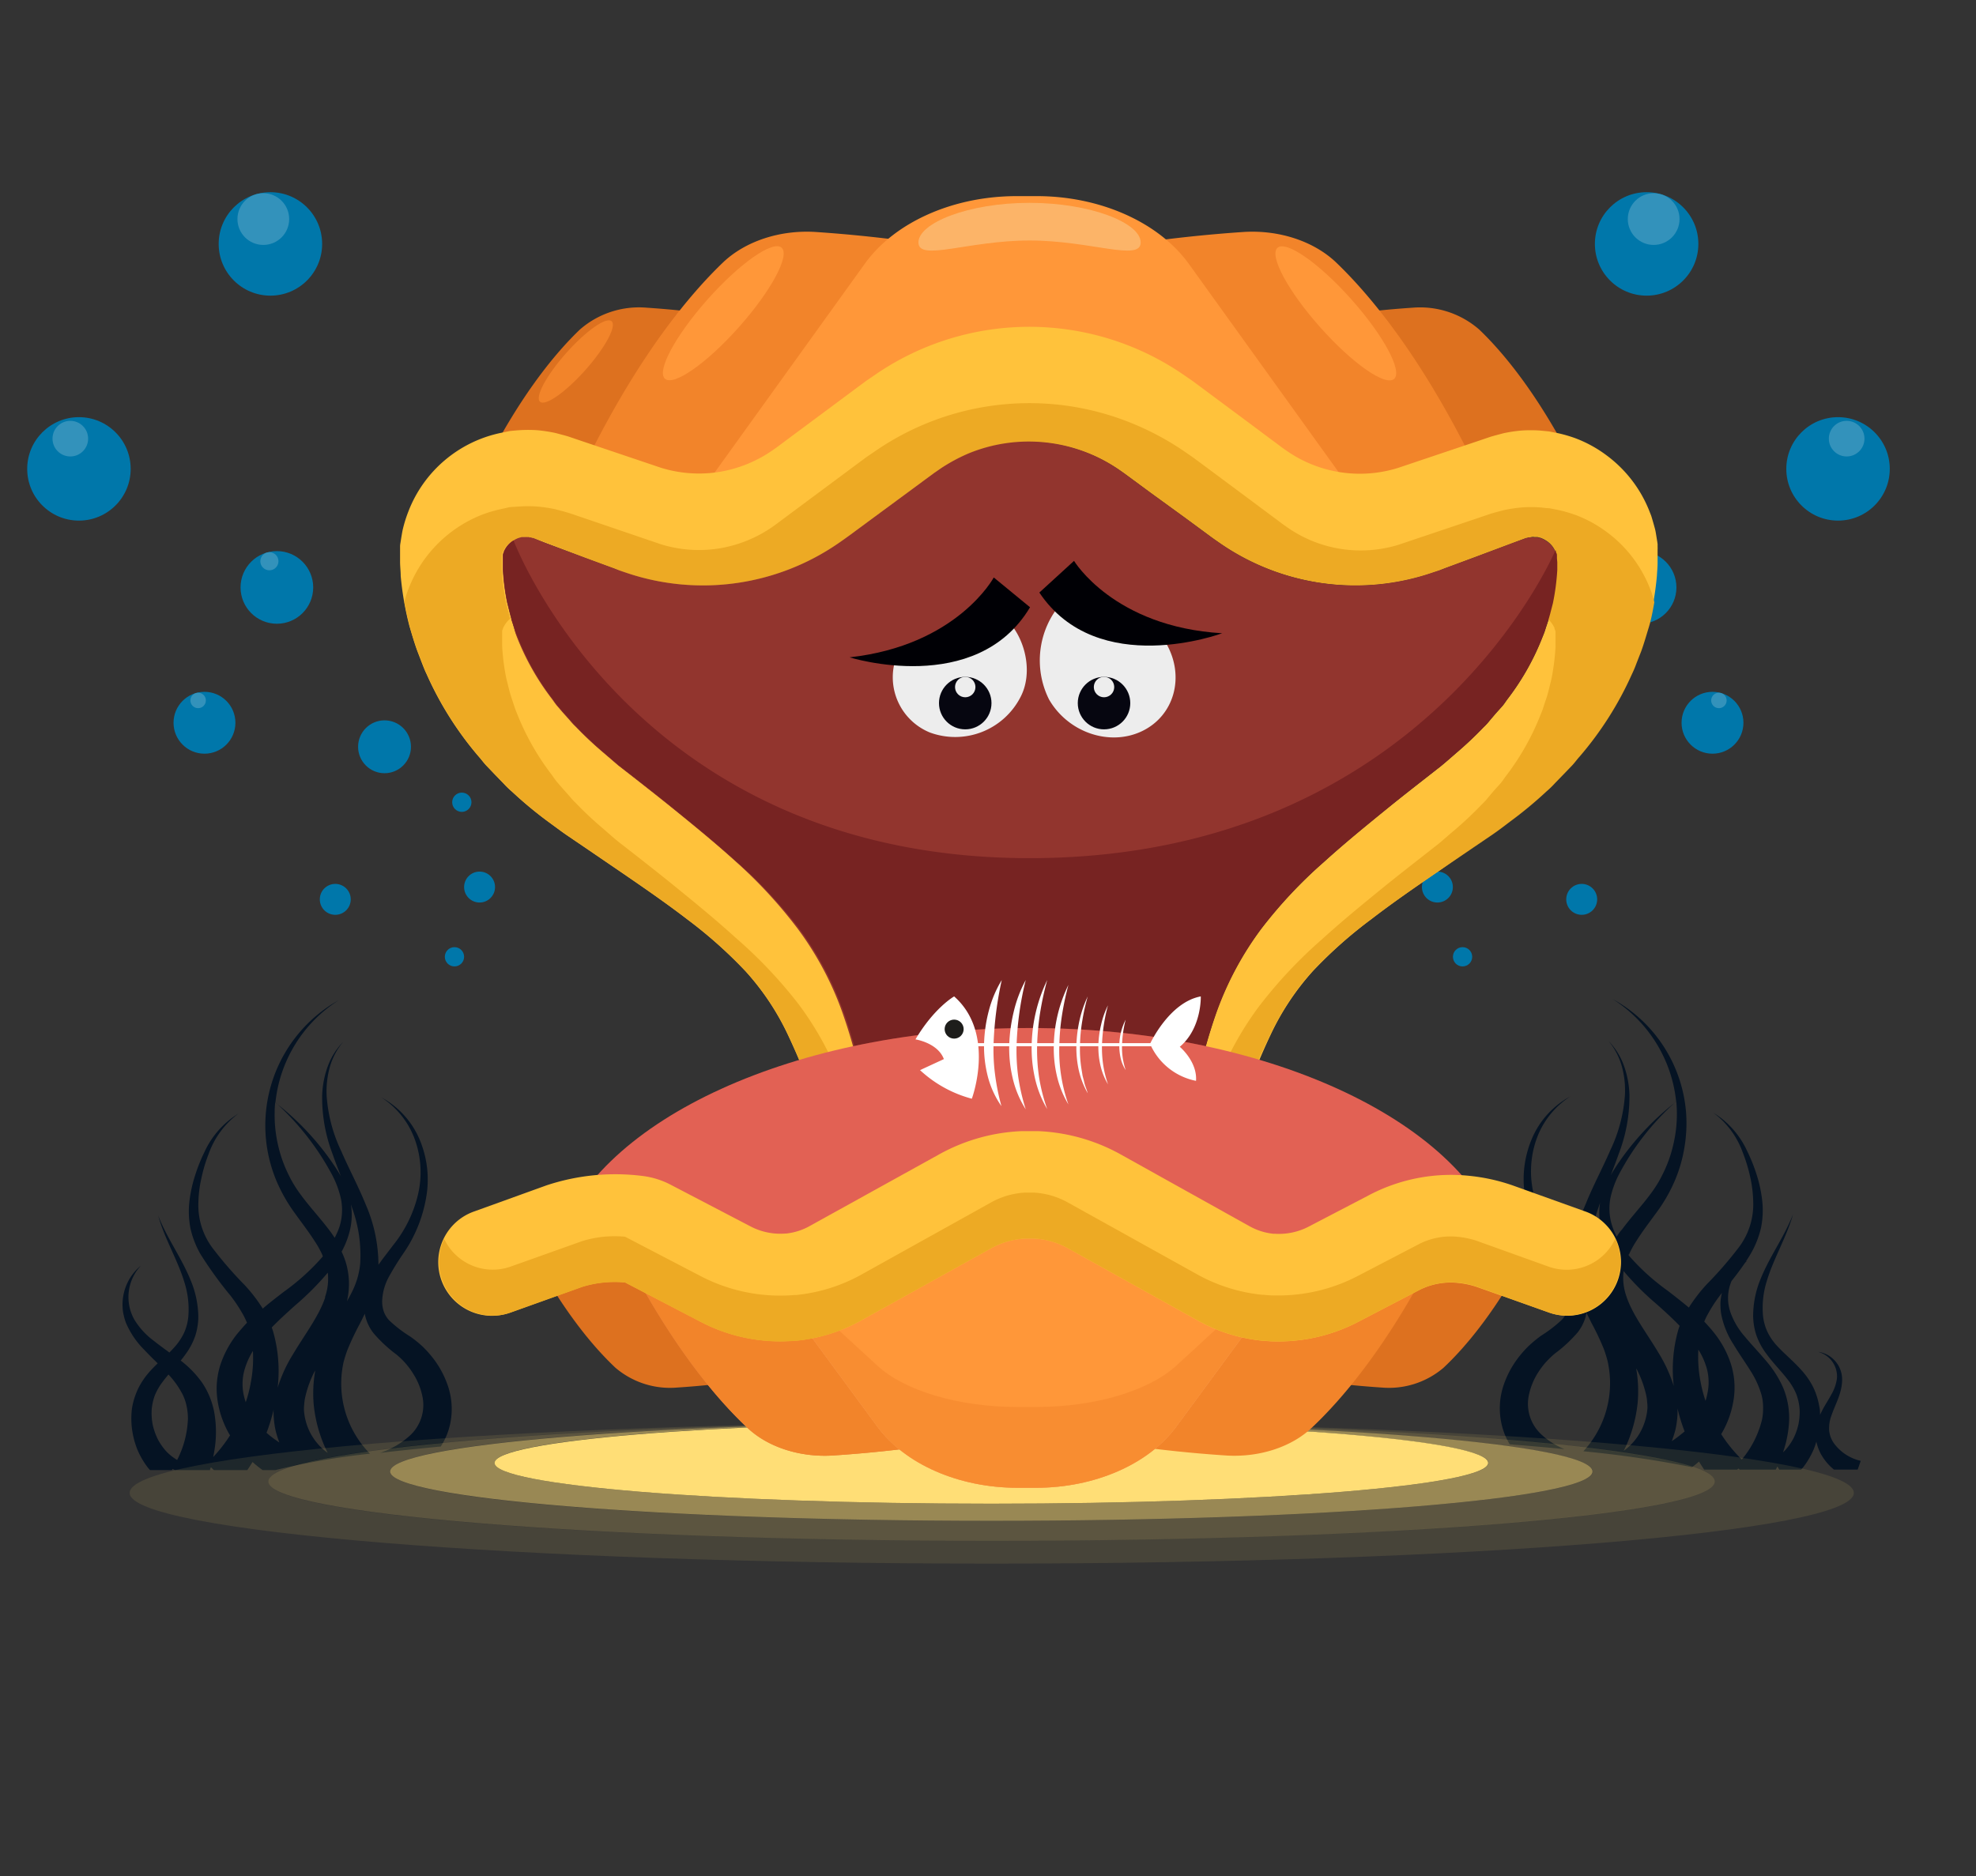 <svg xmlns="http://www.w3.org/2000/svg" viewBox="0 0 311.66 295.96"><rect x="0" y="0" width="311.66" height="295.96" fill="#333333" stroke="none"/><defs><style>.cls-1,.cls-26{fill:none;}.cls-2{fill:#07a;}.cls-3{fill:#3392bb;}.cls-4{fill:#051323;}.cls-5,.cls-6,.cls-7,.cls-8{fill:#ffde76;}.cls-5{opacity:0.1;}.cls-7{opacity:0.2;}.cls-12,.cls-20,.cls-8{opacity:0.5;}.cls-9{fill:#dd711f;}.cls-10,.cls-20{fill:#f2842a;}.cls-11{fill:#ff9739;}.cls-12{fill:#fad399;}.cls-13{fill:#ffc23b;}.cls-14{fill:#edaa24;}.cls-15{fill:#92352e;}.cls-16{fill:#772322;}.cls-17{fill:#e26154;}.cls-18{fill:#e57f45;}.cls-19{fill:#f59e66;}.cls-21{fill:#ededed;}.cls-22{fill:#060610;}.cls-23{fill:#fff;}.cls-24{fill:#000005;}.cls-25{fill:#1d1d1b;}.cls-26{stroke:#fff;stroke-miterlimit:10;stroke-width:0.49px;}</style></defs><title>clam-res-lost</title><g id="Layer_2" data-name="Layer 2"><g id="clam_lose"><rect class="cls-1" width="311.66" height="295.96"/><circle class="cls-2" cx="32.25" cy="114.02" r="4.88"/><circle class="cls-3" cx="31.25" cy="110.5" r="1.22"/><circle class="cls-2" cx="43.67" cy="92.67" r="5.73"/><circle class="cls-3" cx="42.49" cy="88.54" r="1.43"/><circle class="cls-2" cx="42.65" cy="38.48" r="8.16"/><circle class="cls-3" cx="41.53" cy="34.56" r="4.08"/><circle class="cls-2" cx="12.45" cy="73.97" r="8.16"/><circle class="cls-3" cx="11.09" cy="69.2" r="2.81"/><circle class="cls-2" cx="75.64" cy="139.94" r="2.44"/><circle class="cls-2" cx="52.88" cy="141.88" r="2.44"/><circle class="cls-2" cx="71.68" cy="150.94" r="1.52"/><circle class="cls-2" cx="72.84" cy="126.56" r="1.52"/><circle class="cls-2" cx="60.65" cy="117.81" r="4.17"/><circle class="cls-2" cx="270.1" cy="114.02" r="4.88"/><circle class="cls-3" cx="271.11" cy="110.5" r="1.22"/><circle class="cls-2" cx="258.68" cy="92.67" r="5.73"/><circle class="cls-3" cx="259.86" cy="88.54" r="1.43"/><circle class="cls-2" cx="259.71" cy="38.48" r="8.16"/><circle class="cls-3" cx="260.82" cy="34.56" r="4.08"/><circle class="cls-2" cx="289.9" cy="73.97" r="8.16"/><circle class="cls-3" cx="291.26" cy="69.2" r="2.81"/><circle class="cls-2" cx="226.71" cy="139.94" r="2.44"/><circle class="cls-2" cx="249.47" cy="141.88" r="2.44"/><circle class="cls-2" cx="230.68" cy="150.94" r="1.52"/><circle class="cls-2" cx="229.51" cy="126.56" r="1.52"/><circle class="cls-2" cx="241.71" cy="117.81" r="4.17"/><path class="cls-4" d="M53.88,216.88a16.64,16.64,0,0,1,.31-2,19.07,19.07,0,0,1,.62-1.95,42.16,42.16,0,0,1,1.89-4c.28-.54.56-1.11.84-1.68a5,5,0,0,0,.11.53,7.09,7.09,0,0,0,1.28,2.56,22.13,22.13,0,0,0,3.59,3.34,12.07,12.07,0,0,1,2.63,3,10.57,10.57,0,0,1,1.45,3.49,6.56,6.56,0,0,1-1.87,6.23,13.06,13.06,0,0,1-4.78,2.8q4.41-.51,9.57-1A10.82,10.82,0,0,0,71,224.64a11.4,11.4,0,0,0-.22-5.58,14.8,14.8,0,0,0-2.39-4.68,17.28,17.28,0,0,0-1.7-1.92,18.19,18.19,0,0,0-2-1.62,20.18,20.18,0,0,1-3.3-2.54,4,4,0,0,1-.86-1.4,4.78,4.78,0,0,1-.25-1.72,8.59,8.59,0,0,1,1.06-3.76,43.8,43.8,0,0,1,2.33-3.76A22,22,0,0,0,67.2,189a16.21,16.21,0,0,0-1-9.19,13.6,13.6,0,0,0-6.06-6.69,13.28,13.28,0,0,1,5.4,6.95,15.27,15.27,0,0,1,.32,8.65,20.1,20.1,0,0,1-3.87,7.74c-.75,1-1.55,2-2.3,3.07a24,24,0,0,0-2-9.49c-1.19-2.94-2.66-5.65-3.87-8.45a24,24,0,0,1-2.3-8.71,14.34,14.34,0,0,1,.49-4.51,10.79,10.79,0,0,1,2.1-4,10.89,10.89,0,0,0-2.44,3.93,14.76,14.76,0,0,0-.86,4.62,25.07,25.07,0,0,0,1.68,9.23c.4,1.15.84,2.29,1.28,3.41-.21-.37-.43-.73-.66-1.09a42.1,42.1,0,0,0-2.84-3.89,42.38,42.38,0,0,0-6.83-6.63,21.79,21.79,0,0,1,10-16.17,22.64,22.64,0,0,0-9.73,28.76,25.52,25.52,0,0,0,2.83,4.9c1.07,1.5,2.18,2.92,3.1,4.37a15.89,15.89,0,0,1,1.22,2.19c0,.06,0,.13.08.19a35.88,35.88,0,0,1-6.16,5.59c-1.11.85-2.24,1.72-3.34,2.66l-.19-.3a24.93,24.93,0,0,0-2.63-3.38,60.81,60.81,0,0,1-5.19-6,11.29,11.29,0,0,1-2.14-7.08,18.9,18.9,0,0,1,.49-3.87,24.07,24.07,0,0,1,1.14-3.8,13.52,13.52,0,0,1,4.67-6.32,13.85,13.85,0,0,0-5.32,6,26.08,26.08,0,0,0-1.52,3.81,21.27,21.27,0,0,0-.88,4.06,14,14,0,0,0,.18,4.27,14.66,14.66,0,0,0,1.56,4,61.91,61.91,0,0,0,4.82,6.66,23.56,23.56,0,0,1,2.06,3.18c.17.33.32.67.47,1-.53.55-1,1.11-1.52,1.72a15.86,15.86,0,0,0-2.61,4.71,12.37,12.37,0,0,0-.55,5.61,15.13,15.13,0,0,0,2,5.73,22.7,22.7,0,0,1-2.66,3.42c.06-.29.13-.59.17-.89a17.65,17.65,0,0,0,.1-5.53,12.45,12.45,0,0,0-2-5.3,16.16,16.16,0,0,0-3.39-3.5c.28-.34.55-.69.81-1.06a10.87,10.87,0,0,0,1.46-2.76,10.12,10.12,0,0,0,.51-3.06A15.33,15.33,0,0,0,30.08,202c-1.46-3.63-3.76-6.67-5.13-10.24,1,3.67,3.09,7,4.15,10.58a14,14,0,0,1,.6,5.38,8,8,0,0,1-.65,2.5,9.23,9.23,0,0,1-1.4,2.15c-.29.34-.6.66-.93,1-.84-.62-1.67-1.21-2.45-1.84a11.78,11.78,0,0,1-3.05-3.3,7.24,7.24,0,0,1,1-8.56,7.85,7.85,0,0,0-2.63,4.1,8,8,0,0,0-.25,2.54,6.3,6.3,0,0,0,.2,1.29,7.45,7.45,0,0,0,.39,1.24A13.5,13.5,0,0,0,22.81,213c.68.73,1.38,1.41,2.06,2.08-.41.4-.82.81-1.22,1.25A12.13,12.13,0,0,0,21.82,219a11.66,11.66,0,0,0-1,3.15,12.86,12.86,0,0,0,0,3.28,13.43,13.43,0,0,0,.83,3.21,12.9,12.9,0,0,0,1.69,2.91l.32.37h3.45l.18-.3a.75.75,0,0,0-.07.12l.37.18h5.53c0-.16.1-.31.14-.46l.48.46H39c.29-.42.57-.85.83-1.28a19.35,19.35,0,0,0,1.59,1.28h2a114,114,0,0,1,14.93-2.59A15.79,15.79,0,0,1,53.88,216.88ZM27.94,230.32A8.21,8.21,0,0,1,26.26,229a9.48,9.48,0,0,1-1.34-1.89,10.33,10.33,0,0,1-.81-2.24,9.69,9.69,0,0,1-.19-2.4,8.5,8.5,0,0,1,.5-2.34A9.4,9.4,0,0,1,25.65,218c.28-.39.6-.77.92-1.16A13.66,13.66,0,0,1,28.81,220a7.85,7.85,0,0,1,.63,1.86,9.3,9.3,0,0,1,.2,2A15.46,15.46,0,0,1,27.94,230.32Zm11.58-12a21.93,21.93,0,0,1-.76,2.89,10.65,10.65,0,0,1-.32-1.14,8.33,8.33,0,0,1,.08-3.81,11.85,11.85,0,0,1,1.37-3.14A20.72,20.72,0,0,1,39.52,218.29ZM55.21,194a10.53,10.53,0,0,0,.14-4c.09.25.17.51.26.77a21.92,21.92,0,0,1,1.2,8.61,12.6,12.6,0,0,1-1.09,4,21.16,21.16,0,0,1-1,1.9,11.83,11.83,0,0,0-.09-5.82,12.39,12.39,0,0,0-.75-2A13.71,13.71,0,0,0,55.21,194ZM42.69,226.58c-.22-.17-.43-.36-.65-.55a28.9,28.9,0,0,0,1.11-3.61,14.06,14.06,0,0,0,.33,3.3,16.39,16.39,0,0,0,.58,1.84C43.59,227.25,43.13,226.93,42.69,226.58Zm5.61-2.12a9.49,9.49,0,0,1-.36-2,7.53,7.53,0,0,1,.05-1,7,7,0,0,1,.16-1.09,17,17,0,0,1,1.54-4.15c0,.05,0,.11,0,.17a20.5,20.5,0,0,0-.21,5.19,21.78,21.78,0,0,0,1.13,5.09,20.81,20.81,0,0,0,1.08,2.54A9,9,0,0,1,48.3,224.46Zm3-19.81c-1,3-3.2,5.82-5.13,9.06a23,23,0,0,0-2.38,5.21v0a22.8,22.8,0,0,0-.68-8.75c-.07-.26-.16-.5-.25-.75,1.16-1.2,2.43-2.35,3.71-3.5a43.79,43.79,0,0,0,5.13-5.15A8.69,8.69,0,0,1,51.25,204.65Zm1.51-9.34c-.27-.41-.54-.8-.83-1.19-2.27-3-4.84-5.46-6.34-8.55a20.79,20.79,0,0,1-1.77-4.86,21,21,0,0,1-.55-5.19,15,15,0,0,1,.09-1.64,42.37,42.37,0,0,1,6.26,7.06,40.38,40.38,0,0,1,2.49,4,15.1,15.1,0,0,1,1.63,4.26,8.85,8.85,0,0,1-.25,4.34A11.37,11.37,0,0,1,52.76,195.31Z"/><path class="cls-4" d="M289.36,227.83a4.24,4.24,0,0,1-.86-2.12,5.76,5.76,0,0,1,.39-2.48c.58-1.72,1.73-3.6,1.65-5.77a4.33,4.33,0,0,0-1.19-2.85,4.28,4.28,0,0,0-2.62-1.35,4,4,0,0,1,3,4.18,6.81,6.81,0,0,1-.89,2.56c-.44.83-1,1.64-1.46,2.56-.11.21-.22.43-.32.65,0-.43,0-.86-.11-1.29a11.43,11.43,0,0,0-1-3.15,12.31,12.31,0,0,0-1.83-2.63c-1.36-1.52-2.85-2.7-4-4a8.77,8.77,0,0,1-1.41-2.15,8,8,0,0,1-.65-2.49,14.07,14.07,0,0,1,.6-5.39c1.06-3.56,3.11-6.9,4.15-10.57-1.37,3.56-3.67,6.61-5.13,10.24a15.29,15.29,0,0,0-1.17,5.81,10.12,10.12,0,0,0,.51,3.06,10.87,10.87,0,0,0,1.46,2.76c1.18,1.66,2.58,3,3.63,4.42a9.46,9.46,0,0,1,1.23,2.16,8.5,8.5,0,0,1,.5,2.34,9.57,9.57,0,0,1-.19,2.39,9.74,9.74,0,0,1-.81,2.25,9.41,9.41,0,0,1-1.34,1.88l-.28.27a17.71,17.71,0,0,0,.94-4.54,12.49,12.49,0,0,0-.89-5.6,17.07,17.07,0,0,0-2.87-4.47c-1.08-1.28-2.19-2.43-3.18-3.63a11.75,11.75,0,0,1-2.29-3.86,6.81,6.81,0,0,1,.18-4.94c.73-.92,1.46-1.88,2.14-2.89a4.46,4.46,0,0,1,.43-.33l-.34.19c.3-.46.59-.92.86-1.39a14.72,14.72,0,0,0,1.56-4,13.91,13.91,0,0,0,.18-4.26,21.09,21.09,0,0,0-.87-4.06,26.82,26.82,0,0,0-1.53-3.81,13.88,13.88,0,0,0-5.32-6,13.5,13.5,0,0,1,4.67,6.33,25.08,25.08,0,0,1,1.15,3.79,19.79,19.79,0,0,1,.48,3.88,11.29,11.29,0,0,1-2.14,7.08,60.81,60.81,0,0,1-5.19,6,25.47,25.47,0,0,0-2.63,3.37c-.06.1-.12.2-.19.3-1.1-.93-2.23-1.8-3.34-2.66a35.47,35.47,0,0,1-6.16-5.59c0-.06,0-.12.08-.19a17.14,17.14,0,0,1,1.22-2.19c.92-1.45,2-2.86,3.1-4.37a24.93,24.93,0,0,0,2.83-4.89,22.58,22.58,0,0,0,1.58-5.42,22.87,22.87,0,0,0,.24-5.6,22.43,22.43,0,0,0-11.55-17.75,21.79,21.79,0,0,1,10,16.17,42.76,42.76,0,0,0-6.82,6.63,40.56,40.56,0,0,0-2.85,3.9c-.23.35-.45.72-.65,1.09.43-1.13.87-2.26,1.27-3.41a25.09,25.09,0,0,0,1.68-9.24,14.75,14.75,0,0,0-.86-4.61,10.89,10.89,0,0,0-2.44-3.93,10.64,10.64,0,0,1,2.1,4,14.24,14.24,0,0,1,.49,4.5,24.05,24.05,0,0,1-2.3,8.72c-1.21,2.8-2.68,5.51-3.87,8.45a24,24,0,0,0-2,9.48c-.74-1.09-1.55-2.09-2.3-3.06a20.31,20.31,0,0,1-3.87-7.74,15.3,15.3,0,0,1,.32-8.66,13.26,13.26,0,0,1,5.41-6.94,13.59,13.59,0,0,0-6.07,6.68,16.32,16.32,0,0,0-1.05,9.2,22,22,0,0,0,3.52,8.69c.84,1.29,1.69,2.51,2.33,3.75a8.63,8.63,0,0,1,1.06,3.77,4.81,4.81,0,0,1-.25,1.72,4.21,4.21,0,0,1-.86,1.4,20.75,20.75,0,0,1-3.3,2.54,20.53,20.53,0,0,0-1.95,1.61,17.38,17.38,0,0,0-1.7,1.93,15,15,0,0,0-2.39,4.68,11.37,11.37,0,0,0-.22,5.57,10.65,10.65,0,0,0,1.32,3.34c3,.24,5.91.49,8.62.76a12.15,12.15,0,0,1-3.71-2.39,6.56,6.56,0,0,1-1.87-6.23,10.66,10.66,0,0,1,1.45-3.49,12.88,12.88,0,0,1,1.18-1.57,14.85,14.85,0,0,1,1.45-1.4,22,22,0,0,0,3.59-3.33,7.24,7.24,0,0,0,1.29-2.57c0-.17.07-.35.1-.53.28.58.56,1.14.84,1.69a41,41,0,0,1,1.89,4,18.32,18.32,0,0,1,.62,2,16.79,16.79,0,0,1,.31,2,15.83,15.83,0,0,1-4.15,12.16,170.45,170.45,0,0,1,17.15,2.51c.37-.28.74-.58,1.09-.89.26.43.54.85.82,1.27H274l.18-.17.22.17h5.68c.09-.16.17-.33.25-.5l.3.5h3.45l.32-.36a13.4,13.4,0,0,0,1.7-2.92c.14-.37.27-.75.38-1.13a7.58,7.58,0,0,0,.67,1.87,8.38,8.38,0,0,0,2.11,2.54H293l.48-1.38A7.21,7.21,0,0,1,289.36,227.83Zm-36.28-28.66A11.67,11.67,0,0,0,253,205a21,21,0,0,1-1-1.89,12.66,12.66,0,0,1-1.09-4,21.89,21.89,0,0,1,1.2-8.6c.09-.26.17-.52.26-.78a10.52,10.52,0,0,0,.14,4,13.63,13.63,0,0,0,1.29,3.41A10.93,10.93,0,0,0,253.08,199.17Zm1.9-4.09a12.23,12.23,0,0,1-.73-1.77A8.86,8.86,0,0,1,254,189a15.1,15.1,0,0,1,1.63-4.26,40.53,40.53,0,0,1,2.49-4,41.92,41.92,0,0,1,6.27-7c.05.54.08,1.09.09,1.64a20.93,20.93,0,0,1-.56,5.18,20.47,20.47,0,0,1-1.77,4.86c-1.5,3.09-4.07,5.51-6.34,8.56C255.53,194.27,255.25,194.67,255,195.08Zm4.46,29.15a9,9,0,0,1-3.35,4.65,19.56,19.56,0,0,0,1.08-2.54,21.78,21.78,0,0,0,1.13-5.09,20.5,20.5,0,0,0-.21-5.19c0-.05,0-.11,0-.17a17.05,17.05,0,0,1,1.54,4.16,7,7,0,0,1,.16,1.09,7.38,7.38,0,0,1,.05,1A9,9,0,0,1,259.44,224.23Zm-2.95-19.81a8.69,8.69,0,0,1-.41-3.9,43.79,43.79,0,0,0,5.13,5.15c1.29,1.14,2.55,2.29,3.71,3.49-.09.25-.18.5-.25.75a22.8,22.8,0,0,0-.68,8.75v0a23.16,23.16,0,0,0-2.38-5.2C259.69,210.23,257.47,207.43,256.49,204.42Zm8.56,21.93a16.17,16.17,0,0,1-1.37,1,16.89,16.89,0,0,0,.58-1.83,14.09,14.09,0,0,0,.33-3.31,28.4,28.4,0,0,0,1.11,3.61Zm4.25-6.54A11.35,11.35,0,0,1,269,221a22.35,22.35,0,0,1-.76-2.89,20.76,20.76,0,0,1-.37-5.2,11.35,11.35,0,0,1,1.37,3.13A8.37,8.37,0,0,1,269.3,219.81Zm8.6,4.19a15.49,15.49,0,0,1-3.18,6.25,23.2,23.2,0,0,1-3.25-4,15,15,0,0,0,2-5.72,12.36,12.36,0,0,0-.55-5.61,15.62,15.62,0,0,0-2.61-4.71c-.49-.61-1-1.18-1.51-1.72.14-.34.29-.67.47-1a23.75,23.75,0,0,1,2.05-3.18l.27-.35a6.91,6.91,0,0,0-.16.79,6.36,6.36,0,0,0-.07,1.31,7.94,7.94,0,0,0,.12,1.29,13.46,13.46,0,0,0,1.94,4.75c.86,1.44,1.81,2.77,2.63,4.09a14.31,14.31,0,0,1,1.8,3.93,7.67,7.67,0,0,1,.23,2A8.81,8.81,0,0,1,277.9,224Z"/><path class="cls-5" d="M159.91,224.37h-.56c61.63.13,111.11,4.26,111.11,9.35s-51.07,9.36-114.07,9.36-114.07-4.19-114.07-9.36,49.49-9.22,111.12-9.35h-.57c-73.45.15-132.42,5.08-132.42,11.15s60.86,11.15,135.94,11.15,136-5,136-11.15S233.37,224.52,159.91,224.37Z"/><path class="cls-6" d="M158.42,224.37h0Z"/><path class="cls-6" d="M154.36,224.37h0Z"/><path class="cls-6" d="M158.85,224.37Z"/><path class="cls-6" d="M154.36,224.37h0Z"/><path class="cls-6" d="M158.42,224.37h0Z"/><path class="cls-6" d="M154.36,224.37h0Z"/><path class="cls-7" d="M251.21,232.14c0,4.3-42.45,7.78-94.82,7.78s-94.81-3.48-94.81-7.78,41.12-7.67,92.35-7.77h-.49c-61.63.13-111.12,4.26-111.12,9.35s51.07,9.36,114.07,9.36,114.07-4.19,114.07-9.36S221,224.5,159.35,224.37h-.5C210.08,224.47,251.21,227.91,251.21,232.14Z"/><path class="cls-8" d="M234.75,230.79c0,3.55-35.08,6.43-78.36,6.43S78,234.34,78,230.79s34-6.34,76.33-6.42h-.43c-51.23.1-92.35,3.54-92.35,7.77s42.45,7.78,94.81,7.78,94.82-3.48,94.82-7.78-41.13-7.67-92.36-7.77h-.42C200.76,224.45,234.75,227.3,234.75,230.79Z"/><path class="cls-6" d="M78,230.79c0,3.55,35.09,6.43,78.36,6.43s78.36-2.88,78.36-6.43-34-6.34-76.32-6.42h-4.07C112,224.45,78,227.3,78,230.79Z"/><path class="cls-9" d="M127.22,52.27A160.69,160.69,0,0,0,102,48.54,14.18,14.18,0,0,0,91.45,52c-3.72,3.56-9.28,10.16-15.11,21.68l17.57,2.59L127.1,64.51Z"/><path class="cls-10" d="M163.37,41.72a222.38,222.38,0,0,0-34.81-5.13c-5.6-.33-11,1.48-14.49,4.78-5.12,4.9-12.78,14-20.82,29.88l24.21,6.25,45.75-18.9Z"/><path class="cls-9" d="M197.55,52.27a160.69,160.69,0,0,1,25.26-3.73A14.18,14.18,0,0,1,233.32,52c3.72,3.56,9.28,10.16,15.11,21.68l-17.57,2.59L197.67,64.51Z"/><path class="cls-10" d="M161.4,41.72a222.38,222.38,0,0,1,34.81-5.13c5.6-.33,11,1.48,14.49,4.78,5.12,4.9,12.78,14,20.82,29.88L207.31,77.5,161.56,58.6Z"/><path class="cls-11" d="M139.31,72.37a34.4,34.4,0,0,1,44.16,0,22.1,22.1,0,0,1,2.43,2.29h25.36l-23.73-33c-4.75-6.6-14-10.72-24-10.72h-3.17c-10.05,0-19.28,4.12-24,10.72l-23.73,33H137A26,26,0,0,1,139.31,72.37Z"/><path class="cls-12" d="M179.91,38.25c0,3.06-7.85-.31-17.53-.31s-17.52,3.37-17.52.31S152.71,32,162.38,32,179.91,35.18,179.91,38.25Z"/><ellipse class="cls-11" cx="114.09" cy="49.42" rx="13.84" ry="3.3" transform="translate(1.33 101.82) rotate(-48.35)"/><ellipse class="cls-10" cx="90.82" cy="57.03" rx="8.5" ry="2.02" transform="translate(-12.15 86.99) rotate(-48.35)"/><ellipse class="cls-11" cx="210.68" cy="49.42" rx="3.3" ry="13.84" transform="translate(20.42 152.52) rotate(-41.65)"/><path class="cls-13" d="M188.24,173.08a99.84,99.84,0,0,1,3.66-13.54,50.07,50.07,0,0,1,7-13A72.94,72.94,0,0,1,208.79,136c3.47-3.15,7-6,10.53-8.88,1.76-1.41,3.55-2.81,5.31-4.19l2.65-2.08c.82-.68,1.55-1.32,2.33-2a58.6,58.6,0,0,0,4.36-4.1,10.34,10.34,0,0,0,1-1.09l.95-1.12,1-1.11c.32-.36.57-.78.86-1.16a40,40,0,0,0,5.55-9.88,10.8,10.8,0,0,0,.47-1.31l.44-1.31c.27-.88.46-1.77.69-2.65a35,35,0,0,0,.68-5.25c0-.41,0-.84,0-1.22l0-.57,0-.36s0,.08,0,0l0-.07,0-.13a2.44,2.44,0,0,0-.06-.26,2,2,0,0,1-.1-.26l0-.13-.07-.11a3.66,3.66,0,0,0-1.41-1.58,4,4,0,0,0-.94-.45c-.17,0-.31-.11-.48-.1a1,1,0,0,1-.23,0h-.23c-.15,0-.3,0-.45,0a1.8,1.8,0,0,0-.22.06c-.07,0-.15,0-.23,0a1,1,0,0,1-.22.09l-.13,0-.34.13-1.58.59-6.28,2.35-3.15,1.17-1.58.58L227,90l-1,.33a37.51,37.51,0,0,1-33.44-4.68l-.88-.61-.68-.49-1.35-1-2.72-2-5.43-3.94-2.71-2-1.36-1-1-.7A27.89,27.89,0,0,0,172,71.63,25,25,0,0,0,148.45,74l-1,.7-1.36,1-2.71,2-5.42,4-2.72,2-1.36,1-.68.49-.87.61a37.53,37.53,0,0,1-33.47,4.71l-1-.34L97,89.73l-1.57-.58L92.31,88,86,85.64l-1.57-.59-.35-.13-.13,0-.22-.08c-.07,0-.15,0-.22,0a2.25,2.25,0,0,0-.22-.05c-.15,0-.29-.07-.44,0h-.23l-.23,0c-.16,0-.3.09-.47.09a4.55,4.55,0,0,0-.92.44,3.59,3.59,0,0,0-1.38,1.56c-.12.14-.11.33-.21.49s0,.18-.06.26l0,.13s0,.12,0,0v.13l0,.22,0,.56c0,.38,0,.81,0,1.22a34.68,34.68,0,0,0,.67,5.23c.23.88.42,1.77.69,2.64L81.06,99c.15.44.28.88.47,1.31a40.11,40.11,0,0,0,5.54,9.85c.29.39.54.8.86,1.17l.95,1.1,1,1.12a11.2,11.2,0,0,0,1,1.09,56.35,56.35,0,0,0,4.36,4.08c.78.66,1.5,1.3,2.32,2l2.66,2.07c1.76,1.38,3.54,2.78,5.31,4.2,3.52,2.85,7.06,5.72,10.54,8.88A72.53,72.53,0,0,1,126,146.43a50.35,50.35,0,0,1,7,13.06A99,99,0,0,1,136.63,173L129,175.11a102.79,102.79,0,0,0-4.76-11.92,40.68,40.68,0,0,0-6.63-9.94,71.44,71.44,0,0,0-9.21-8.21c-3.38-2.6-7-5.09-10.65-7.59l-5.51-3.76-2.77-1.88c-1-.68-2-1.45-3-2.17a64.24,64.24,0,0,1-5.73-4.76,15.16,15.16,0,0,1-1.35-1.31l-1.32-1.36-1.31-1.37c-.44-.45-.82-1-1.23-1.45a53.12,53.12,0,0,1-8.26-13.07c-.29-.59-.52-1.21-.76-1.82l-.71-1.85c-.45-1.24-.81-2.52-1.2-3.79a48.69,48.69,0,0,1-1.4-8c0-.71-.09-1.39-.1-2.13V87.59l0-.62V86.5l0-.24c0-.37.06-.57.09-.8l.11-.7c.08-.46.15-.93.26-1.38a21.51,21.51,0,0,1,.85-2.69A20,20,0,0,1,79,68.29L80.4,68c.48-.05,1-.1,1.45-.13a21.73,21.73,0,0,1,2.91,0,24.66,24.66,0,0,1,2.86.44l1.4.37c.22.07.48.13.68.2l.44.15,1.59.54,12.51,4.22a20.28,20.28,0,0,0,9.25.65A20.58,20.58,0,0,0,122,70.93l.5-.35.67-.5,1.34-1,2.69-2,5.38-4,2.69-2,1.35-1,1.73-1.18a42.89,42.89,0,0,1,48,0l1.73,1.19,1.35,1,2.69,2,5.38,4,2.68,2,1.35,1,.67.51.5.35a20.22,20.22,0,0,0,17.79,2.87l12.52-4.21,1.59-.54.45-.15c.2-.07.45-.13.68-.2l1.39-.37a22.67,22.67,0,0,1,2.86-.43,21.59,21.59,0,0,1,2.9,0l1.44.14,1.42.28a21.66,21.66,0,0,1,2.75.8,19.9,19.9,0,0,1,4.95,2.73,20.13,20.13,0,0,1,6.74,8.85l.26.66.2.67c.13.45.26.9.38,1.35s.18.92.26,1.39l.11.69.05.35c0,.1,0,.31,0,.47a3.07,3.07,0,0,1,0,.38V87l0,.62v1.11c0,.74-.07,1.42-.11,2.14a48.33,48.33,0,0,1-1.41,8c-.39,1.27-.75,2.55-1.2,3.79l-.72,1.84a19.2,19.2,0,0,1-.76,1.81,53.23,53.23,0,0,1-8.26,13c-.41.48-.79,1-1.23,1.45l-1.31,1.36-1.32,1.36a15.16,15.16,0,0,1-1.35,1.31,63.88,63.88,0,0,1-5.72,4.74c-1,.73-2,1.49-2.95,2.17l-2.77,1.88L227,137.36c-3.65,2.5-7.28,5-10.66,7.6a71,71,0,0,0-9.24,8.21,41,41,0,0,0-6.66,10,103.69,103.69,0,0,0-4.77,11.93Z"/><path class="cls-14" d="M200.4,163.14a41,41,0,0,1,6.66-10A71,71,0,0,1,216.3,145c3.38-2.61,7-5.1,10.66-7.6l5.51-3.75,2.77-1.88c1-.68,2-1.44,2.95-2.17a63.88,63.88,0,0,0,5.72-4.74,15.16,15.16,0,0,0,1.35-1.31l1.32-1.36,1.31-1.36c.44-.45.82-1,1.23-1.45a53.23,53.23,0,0,0,8.26-13,19.2,19.2,0,0,0,.76-1.81l.72-1.84c.45-1.24.81-2.52,1.2-3.79s.63-2.61.87-3.94c-.08-.28-.15-.56-.23-.83l-.2-.67-.26-.66a20.13,20.13,0,0,0-6.74-8.85,19.9,19.9,0,0,0-4.95-2.73,21.66,21.66,0,0,0-2.75-.8l-1.42-.28c-.48,0-1-.1-1.44-.13a20,20,0,0,0-2.9,0,22.67,22.67,0,0,0-2.86.43l-1.39.37c-.23.07-.48.13-.68.2l-.45.15-1.59.54-12.52,4.21A20.22,20.22,0,0,1,202.76,83l-.5-.35-.67-.51-1.35-1-2.68-2-5.38-4-2.69-2-1.35-1-1.73-1.19a44.24,44.24,0,0,0-7.45-4,42.83,42.83,0,0,0-40.6,4l-1.73,1.18-1.35,1-2.69,2-5.38,4-2.69,2-1.34,1-.67.5L122,83a20.58,20.58,0,0,1-8.52,3.51,20.28,20.28,0,0,1-9.25-.65L91.73,81.6l-1.59-.54-.44-.14L89,80.71l-1.4-.37a22.67,22.67,0,0,0-2.86-.43,20.19,20.19,0,0,0-2.91,0L80.4,80,79,80.32a20.27,20.27,0,0,0-2.76.8,20.39,20.39,0,0,0-11.74,11.6,16,16,0,0,0-.72,2.22c.24,1.32.53,2.63.86,3.92s.75,2.55,1.2,3.79l.71,1.85c.24.61.47,1.23.76,1.82a53.12,53.12,0,0,0,8.26,13.07c.41.48.79,1,1.23,1.45l1.31,1.37,1.32,1.36a15.16,15.16,0,0,0,1.35,1.31,64.24,64.24,0,0,0,5.73,4.76c1,.72,2,1.49,3,2.17l2.77,1.88,5.51,3.76c3.64,2.5,7.27,5,10.65,7.59a71.44,71.44,0,0,1,9.21,8.21,40.68,40.68,0,0,1,6.63,9.94A102.79,102.79,0,0,1,129,175.11l4.77-1.29c-.25-.76-.5-1.53-.78-2.3a50.51,50.51,0,0,0-7-13.06A73.05,73.05,0,0,0,116,147.91c-3.48-3.16-7-6-10.54-8.88-1.77-1.42-3.55-2.82-5.31-4.2l-2.66-2.07c-.82-.68-1.54-1.32-2.32-2a56.35,56.35,0,0,1-4.36-4.08,11.2,11.2,0,0,1-1-1.09l-1-1.12-.95-1.1c-.32-.37-.57-.78-.86-1.17a40.11,40.11,0,0,1-5.54-9.85c-.19-.43-.32-.87-.47-1.31l-.43-1.31c-.27-.87-.46-1.76-.69-2.64a34.68,34.68,0,0,1-.67-5.23c0-.41,0-.84,0-1.22l0-.56,0-.22v-.13c0,.09,0,0,0,0l0-.13c0-.08,0-.17.06-.26s.09-.35.21-.49a3.88,3.88,0,0,1,1-1.25c-.24-.83-.43-1.68-.65-2.51a34.68,34.68,0,0,1-.67-5.23c0-.41,0-.84,0-1.22l0-.56,0-.22v-.13c0,.09,0,0,0,0l0-.13c0-.08,0-.17.06-.26s.09-.35.21-.49A3.59,3.59,0,0,1,81,85.25a4.55,4.55,0,0,1,.92-.44c.17,0,.31-.1.47-.09l.23,0h.23c.15,0,.29,0,.44,0a2.25,2.25,0,0,1,.22.05c.07,0,.15,0,.22,0l.22.08.13,0,.35.13,1.57.59L92.31,88l3.15,1.16,1.57.58.79.29,1,.34a37.53,37.53,0,0,0,33.47-4.71l.87-.61.68-.49,1.36-1,2.72-2,5.42-4,2.71-2,1.36-1,1-.7A25.36,25.36,0,0,1,172,71.63,27.89,27.89,0,0,1,176.34,74l1,.7,1.36,1,2.71,2,5.43,3.94,2.72,2,1.35,1,.68.49.88.61A37.51,37.51,0,0,0,226,90.31l1-.33.78-.29,1.58-.58,3.15-1.17,6.28-2.35,1.58-.59.34-.13.13,0a1,1,0,0,0,.22-.09c.08,0,.16,0,.23,0a1.8,1.8,0,0,1,.22-.06c.15,0,.3-.06.45,0h.23a1,1,0,0,0,.23,0c.17,0,.31.09.48.1a4,4,0,0,1,.94.45,3.66,3.66,0,0,1,1.41,1.58l.07.11,0,.13a2,2,0,0,0,.1.26,2.44,2.44,0,0,1,.06.26l0,.13,0,.07s0,0,0,0l0,.36,0,.57c0,.38,0,.81,0,1.22a35,35,0,0,1-.68,5.25c-.22.82-.4,1.65-.64,2.47a3.88,3.88,0,0,1,.95,1.25l.07.11,0,.13a2,2,0,0,0,.1.26,2.44,2.44,0,0,1,.06.26l0,.13,0,.07s0,0,0,0l0,.36,0,.57c0,.38,0,.81,0,1.22a34.81,34.81,0,0,1-.68,5.25c-.23.88-.42,1.77-.69,2.65l-.44,1.31a10.8,10.8,0,0,1-.47,1.31,40,40,0,0,1-5.55,9.88c-.29.38-.54.8-.86,1.16l-1,1.11-.95,1.12a10.34,10.34,0,0,1-1,1.09,58.6,58.6,0,0,1-4.36,4.1c-.78.66-1.51,1.3-2.33,2l-2.65,2.08c-1.76,1.38-3.55,2.78-5.31,4.19-3.52,2.86-7.06,5.73-10.53,8.88a72.94,72.94,0,0,0-9.91,10.55,50.07,50.07,0,0,0-7,13c-.28.77-.53,1.53-.77,2.29l4.5,1.21A103.69,103.69,0,0,1,200.4,163.14Z"/><path class="cls-15" d="M86,85.64,92.31,88l3.15,1.16,1.58.58.78.29,1,.34a37.61,37.61,0,0,0,33.47-4.71l.87-.61.68-.49,1.36-1,2.71-2,5.43-4,2.71-2,1.36-1,1-.69a27.35,27.35,0,0,1,4.33-2.33A25,25,0,0,1,176.34,74l1,.7,1.36,1,2.71,2,5.43,3.94,2.71,2,1.36,1,.68.49.88.61A37.51,37.51,0,0,0,226,90.31l1-.33.78-.29,1.58-.59,3.14-1.16,6.29-2.36,1.58-.58.34-.13.13,0a1,1,0,0,0,.22-.09c.08,0,.15,0,.23,0s.14,0,.22,0,.3-.06.45,0a.89.89,0,0,0,.23,0l.23,0c.17,0,.31.08.48.09a4,4,0,0,1,.94.45,3.66,3.66,0,0,1,1.41,1.58l.07.11,0,.13a2,2,0,0,0,.1.26c0,.08,0,.18.06.26l0,.14,0,.06h0l0,.3,0,.57c0,.38,0,.81,0,1.22a36.37,36.37,0,0,1-.69,5.25l-.21.81c-.08.35-.17.69-.26,1-.06.2-.11.41-.17.62l-.06.18-.43,1.31a10.8,10.8,0,0,1-.47,1.31,40,40,0,0,1-5.55,9.88c-.29.38-.54.8-.86,1.16l-1,1.11-.95,1.12a10.25,10.25,0,0,1-1,1.09,58.6,58.6,0,0,1-4.36,4.1c-.78.66-1.51,1.31-2.33,2l-2.65,2.07c-1.77,1.38-3.55,2.78-5.3,4.2-3.53,2.86-7.06,5.73-10.54,8.88a73.34,73.34,0,0,0-9.91,10.54,50.75,50.75,0,0,0-7,13c-.66,1.84-1.23,3.67-1.74,5.5a136.28,136.28,0,0,0-55.45,0q-.77-2.76-1.75-5.53a50.35,50.35,0,0,0-7-13.06A74.16,74.16,0,0,0,116,135.87c-3.49-3.15-7-6-10.55-8.87-1.77-1.42-3.55-2.82-5.31-4.2l-2.66-2.07-2.33-2a58.2,58.2,0,0,1-4.35-4.09,11.21,11.21,0,0,1-1-1.08l-1-1.11-.95-1.11c-.32-.37-.57-.78-.87-1.17a40,40,0,0,1-5.52-9.85A9.33,9.33,0,0,1,81.07,99l-.44-1.3a.57.57,0,0,0,0-.14c-.24-.83-.43-1.68-.65-2.51a36,36,0,0,1-.68-5.24c0-.4,0-.83,0-1.21l0-.56,0-.22v-.09a.2.2,0,0,0,0-.07l0-.12a2.14,2.14,0,0,1,.06-.27c.1-.15.09-.35.2-.49A3.6,3.6,0,0,1,81,85.26a3.68,3.68,0,0,1,.92-.44c.17,0,.31-.12.47-.1a.93.93,0,0,0,.23,0h.23c.15,0,.29,0,.44,0s.15,0,.21.06.16,0,.23,0l.22.08a1.3,1.3,0,0,0,.13,0l.35.14Z"/><path class="cls-16" d="M245.56,88.06l0-.3h0l0-.06,0-.14c0-.08,0-.18-.06-.26a2,2,0,0,1-.1-.26l0-.13-.07-.11S225,135.38,162.38,135.38,81,85.26,81,85.26a3.6,3.6,0,0,0-1.39,1.55c-.11.14-.1.34-.2.49a2.14,2.14,0,0,0-.06.27l0,.12a.2.2,0,0,1,0,.07v.09l0,.22,0,.56c0,.38,0,.81,0,1.21a36,36,0,0,0,.68,5.24c.22.83.41,1.68.65,2.51a.57.57,0,0,1,0,.14l.44,1.3a9.33,9.33,0,0,0,.47,1.31,40,40,0,0,0,5.52,9.85c.3.39.55.8.87,1.17l.95,1.11,1,1.11a11.21,11.21,0,0,0,1,1.08,58.2,58.2,0,0,0,4.35,4.09l2.33,2,2.66,2.07c1.76,1.38,3.54,2.78,5.31,4.2,3.52,2.86,7.06,5.72,10.55,8.87A74.16,74.16,0,0,1,126,146.43a50.35,50.35,0,0,1,7,13.06q1,2.77,1.75,5.53a136.28,136.28,0,0,1,55.45,0c.51-1.83,1.08-3.66,1.74-5.5a50.75,50.75,0,0,1,7-13A73.34,73.34,0,0,1,208.79,136c3.48-3.15,7-6,10.54-8.88,1.75-1.42,3.53-2.82,5.3-4.2l2.65-2.07c.82-.67,1.55-1.32,2.33-2a58.6,58.6,0,0,0,4.36-4.1,10.25,10.25,0,0,0,1-1.09l.95-1.12,1-1.11c.32-.36.57-.78.86-1.16a40,40,0,0,0,5.55-9.88,10.8,10.8,0,0,0,.47-1.31l.43-1.31a1.21,1.21,0,0,0,.05-.18c.07-.21.12-.42.18-.62.09-.35.18-.69.26-1l.21-.81a36.37,36.37,0,0,0,.69-5.25c0-.41,0-.84,0-1.22Z"/><path class="cls-17" d="M236.76,195.69c-6.51-19.07-37.33-33.51-74.38-33.51S94.52,176.62,88,195.69Z"/><path class="cls-9" d="M130,215.54a150.58,150.58,0,0,1-23.25,3.36,13.25,13.25,0,0,1-9.67-3.12c-3.42-3.21-8.53-9.15-13.9-19.53l16.16-2.33,30.55,10.6Z"/><path class="cls-18" d="M163.29,225a207.17,207.17,0,0,1-32,4.62c-5.16.3-10.15-1.33-13.33-4.3-4.72-4.42-11.77-12.61-19.17-26.91L121,194.7l42.1,15.14Z"/><path class="cls-10" d="M163.29,225a207.17,207.17,0,0,1-32,4.62c-5.16.3-10.15-1.33-13.33-4.3-4.72-4.42-11.77-12.61-19.17-26.91L121,194.7l42.1,15.14Z"/><path class="cls-9" d="M194.74,215.54A150.58,150.58,0,0,0,218,218.9a13.25,13.25,0,0,0,9.67-3.12c3.42-3.21,8.53-9.15,13.9-19.53l-16.16-2.33-30.55,10.6Z"/><path class="cls-10" d="M161.48,225a207.17,207.17,0,0,0,32,4.62c5.16.3,10.15-1.33,13.33-4.3,4.72-4.42,11.77-12.61,19.17-26.91l-22.28-3.75-42.1,15.14Z"/><path class="cls-19" d="M207.36,195.38H116.55l21.83,29.68c4.37,5.94,12.87,9.65,22.11,9.65h2.92c9.25,0,17.75-3.71,22.12-9.65Z"/><path class="cls-11" d="M207.36,195.38H116.55l21.83,29.68c4.37,5.94,12.87,9.65,22.11,9.65h2.92c9.25,0,17.75-3.71,22.12-9.65Z"/><path class="cls-20" d="M185.53,215.44c-4.37,4-12.87,6.52-22.12,6.52h-2.92c-9.24,0-17.74-2.51-22.11-6.52l-21.83-20.06,21.83,29.68c4.37,5.94,12.87,9.65,22.11,9.65h2.92c9.25,0,17.75-3.71,22.12-9.65l21.83-29.68Z"/><path class="cls-13" d="M201.72,211.62c-.75,0-1.5,0-2.25-.1l-.26,0a26.41,26.41,0,0,1-10.46-3.29L168.58,197a12.22,12.22,0,0,0-5.51-1.61c-.46,0-.92,0-1.37,0a12.22,12.22,0,0,0-5.51,1.61L136,208.21a26.41,26.41,0,0,1-10.46,3.29h-.26a27,27,0,0,1-14.8-3l-11.9-6.2a17.49,17.49,0,0,0-6.69.67l-11.33,4.07a8.47,8.47,0,1,1-5.73-15.94L86.19,187a34.42,34.42,0,0,1,15.11-1.49,13,13,0,0,1,4.48,1.39l12.55,6.55a10.12,10.12,0,0,0,5.53,1.15H124a9.74,9.74,0,0,0,3.79-1.23L148,182.18a29.32,29.32,0,0,1,13.19-3.74c.83,0,1.66,0,2.48,0a29.32,29.32,0,0,1,13.2,3.74L197,193.4a9.74,9.74,0,0,0,3.79,1.23H201a10.16,10.16,0,0,0,5.48-1.16l9.36-4.88a27.77,27.77,0,0,1,15.95-3.09,29.74,29.74,0,0,1,6.83,1.52l11.34,4.07a8.47,8.47,0,1,1-5.73,15.94L232.86,203a13.47,13.47,0,0,0-3-.62,10.92,10.92,0,0,0-6.27,1.27l-9.37,4.88A27.1,27.1,0,0,1,201.72,211.62Z"/><path class="cls-14" d="M244.19,199.8l-11.33-4.07a13.47,13.47,0,0,0-3-.62,10.92,10.92,0,0,0-6.27,1.27l-9.37,4.88a27.1,27.1,0,0,1-12.55,3.11c-.75,0-1.5,0-2.25-.1l-.26,0a26.59,26.59,0,0,1-10.46-3.3l-20.17-11.21a12.36,12.36,0,0,0-5.51-1.62H161.7a12.36,12.36,0,0,0-5.51,1.62L136,201a26.59,26.59,0,0,1-10.46,3.3h-.26a27.08,27.08,0,0,1-14.8-3l-11.9-6.2a17.49,17.49,0,0,0-6.69.67L80.58,199.8a8.47,8.47,0,0,1-10.52-4.35,8.47,8.47,0,0,0,10.52,11.6L91.91,203a17.49,17.49,0,0,1,6.69-.67l11.9,6.2a27,27,0,0,0,14.8,3h.26A26.41,26.41,0,0,0,136,208.21L156.19,197a12.22,12.22,0,0,1,5.51-1.61c.45,0,.91,0,1.37,0a12.22,12.22,0,0,1,5.51,1.61l20.17,11.22a26.41,26.41,0,0,0,10.46,3.29l.26,0c.75.07,1.5.1,2.25.1a27.1,27.1,0,0,0,12.55-3.11l9.37-4.88a10.92,10.92,0,0,1,6.27-1.27,13.47,13.47,0,0,1,3,.62l11.33,4.07a8.47,8.47,0,0,0,10.52-11.6A8.47,8.47,0,0,1,244.19,199.8Z"/><path class="cls-21" d="M183.16,100.33a29.46,29.46,0,0,1-15.63-5.13l-.18,0a13.74,13.74,0,0,0-1.89,15.15c3,5.2,9.54,7.44,14.65,5s6.82-8.62,3.84-13.82A11,11,0,0,0,183.16,100.33Z"/><circle class="cls-22" cx="174.13" cy="110.92" r="4.14"/><path class="cls-21" d="M159.38,98.4l-.78.17a25.57,25.57,0,0,1-15.23,5.33,6.93,6.93,0,0,1-2-.25,9.41,9.41,0,0,0,5.3,11.91A11.57,11.57,0,0,0,161,109.88C162.8,106.36,161.92,101.5,159.38,98.4Z"/><circle class="cls-22" cx="152.24" cy="110.92" r="4.14"/><circle class="cls-21" cx="152.24" cy="108.39" r="1.61"/><circle class="cls-21" cx="174.13" cy="108.39" r="1.61"/><path class="cls-23" d="M176.29,98.09a1.28,1.28,0,0,0,0,.19c0,1.66,1.66,3,3.71,3a4.34,4.34,0,0,0,1.79-.38A32.31,32.31,0,0,1,176.29,98.09Z"/><path class="cls-24" d="M134,103.7s20,6.29,28.46-7.9l-5.72-4.7S151,101.82,134,103.7Z"/><path class="cls-24" d="M192.76,99.9s-19.64,7.32-28.83-6.42l5.47-5S175.65,98.9,192.76,99.9Z"/><path class="cls-23" d="M150.49,157.19s-3.13,1.77-6.1,6.78c0,0,3.51.53,4.48,3.11l-3.76,1.74a19.24,19.24,0,0,0,8.17,4.51S157.12,163.05,150.49,157.19Z"/><circle class="cls-25" cx="150.49" cy="162.35" r="1.5"/><path class="cls-23" d="M181.39,164.67s3-6.55,8-7.48c0,0,.18,5-3.31,7.95,0,0,2.78,2.32,2.56,5.37A10,10,0,0,1,181.39,164.67Z"/><line class="cls-26" x1="153.7" y1="164.81" x2="183.44" y2="164.81"/><path class="cls-23" d="M158,154.61a55.58,55.58,0,0,0-1.29,10,30.35,30.35,0,0,0,.24,4.95,35.41,35.41,0,0,0,1,4.94,14.38,14.38,0,0,1-2.16-4.72,19.07,19.07,0,0,1-.58-5.21,23.05,23.05,0,0,1,.76-5.16A17.89,17.89,0,0,1,158,154.61Z"/><path class="cls-23" d="M161.78,154.61a49.25,49.25,0,0,0-1.44,10.23,30.08,30.08,0,0,0,.27,5.11,32.62,32.62,0,0,0,1.17,5.05,15.82,15.82,0,0,1-2.05-4.88,20.54,20.54,0,0,1-.55-5.3,25.92,25.92,0,0,1,.72-5.27A20.23,20.23,0,0,1,161.78,154.61Z"/><path class="cls-23" d="M165.17,154.61a48.21,48.21,0,0,0-1.11,5.09,40.42,40.42,0,0,0-.48,5.14,29.34,29.34,0,0,0,.31,5.13,28.12,28.12,0,0,0,1.28,5,16.78,16.78,0,0,1-1.94-4.9,21.31,21.31,0,0,1-.51-5.28A24.65,24.65,0,0,1,165.17,154.61Z"/><path class="cls-23" d="M168.51,155.38a46.5,46.5,0,0,0-1,4.71,36.14,36.14,0,0,0-.43,4.75,25.47,25.47,0,0,0,1.43,9.39,15.54,15.54,0,0,1-1.82-4.53,19.08,19.08,0,0,1-.48-4.88A22.6,22.6,0,0,1,168.51,155.38Z"/><path class="cls-23" d="M171.56,157.19a33.08,33.08,0,0,0-.85,3.8,26,26,0,0,0-.37,3.84,19.72,19.72,0,0,0,.24,3.84l.16,1c.07.31.17.62.24.93.12.65.41,1.23.58,1.87a13.31,13.31,0,0,1-1.42-3.67,16.82,16.82,0,0,1-.37-3.94,21.46,21.46,0,0,1,.5-3.92A17.72,17.72,0,0,1,171.56,157.19Z"/><path class="cls-23" d="M174.75,158.6a27.15,27.15,0,0,0-.94,6.23A18.15,18.15,0,0,0,174,168a17.55,17.55,0,0,0,.76,3.06,10.19,10.19,0,0,1-1.2-3,12.9,12.9,0,0,1-.32-3.22,15.5,15.5,0,0,1,.43-3.19A13.28,13.28,0,0,1,174.75,158.6Z"/><path class="cls-23" d="M177.54,160.86a18.55,18.55,0,0,0-.57,4,11,11,0,0,0,.11,2,12.26,12.26,0,0,0,.46,1.95,6,6,0,0,1-.79-1.89,8.81,8.81,0,0,1-.21-2.05A9.13,9.13,0,0,1,177.54,160.86Z"/></g></g></svg>